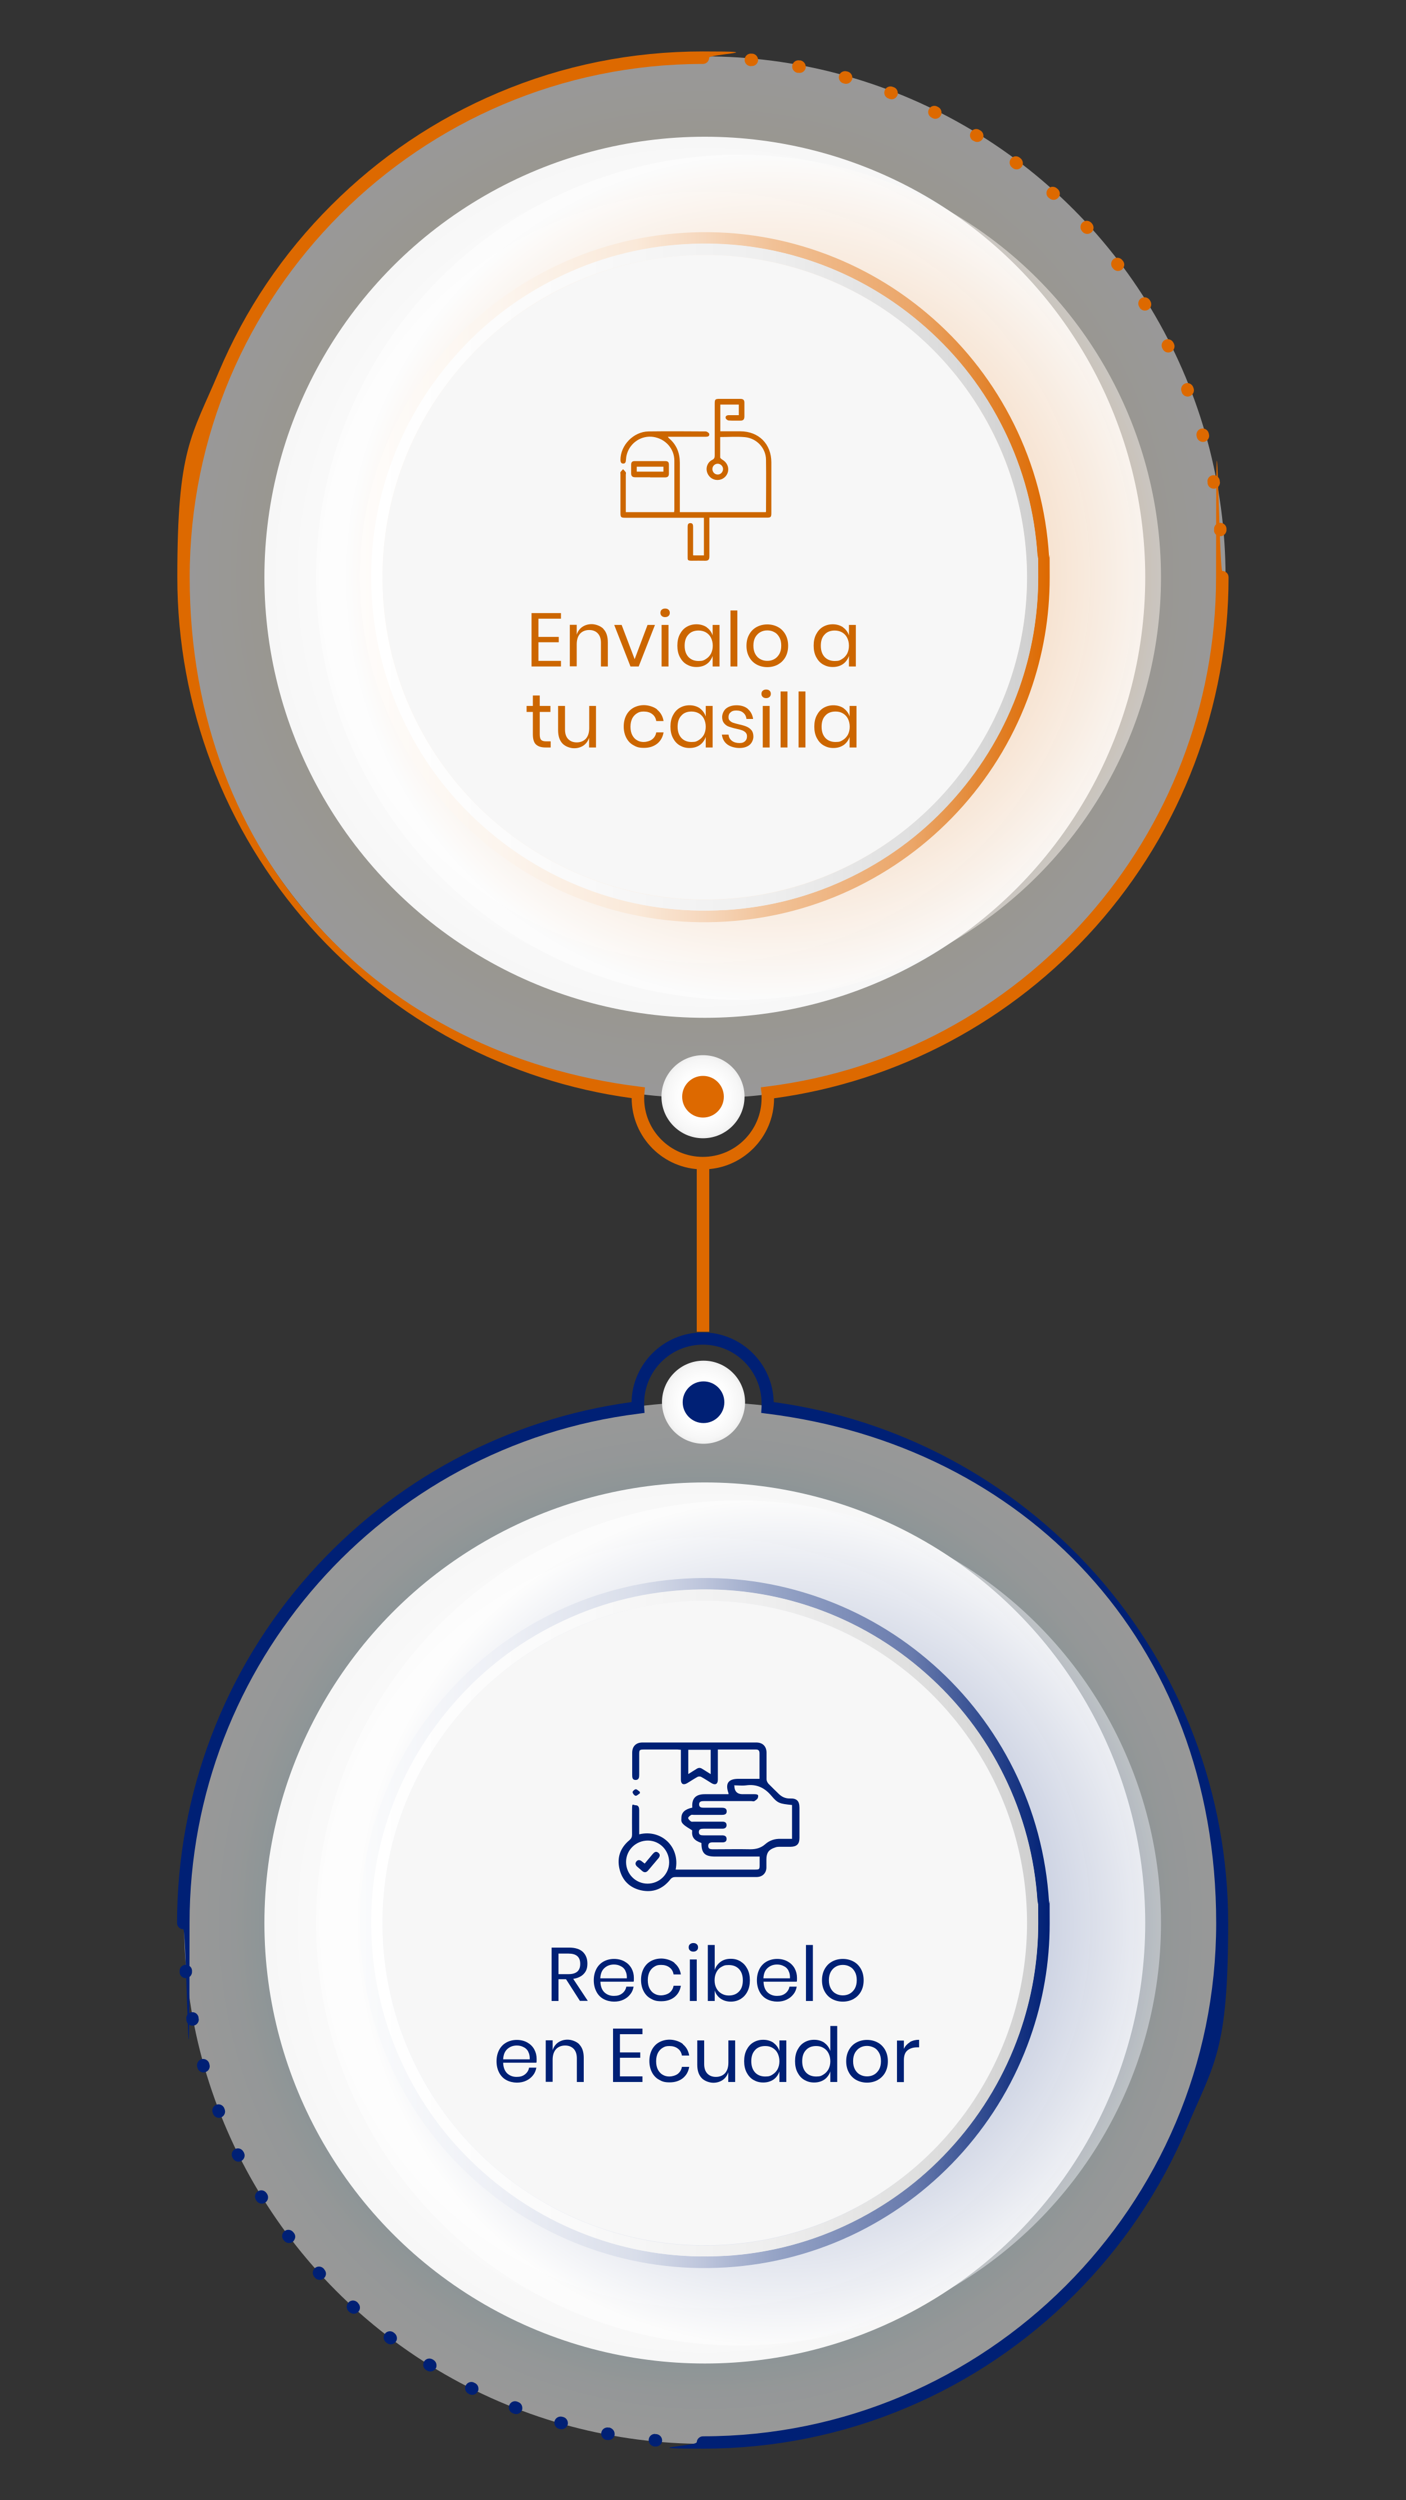 <?xml version="1.0" encoding="UTF-8"?>
<svg id="Capa_1" data-name="Capa 1" xmlns="http://www.w3.org/2000/svg" version="1.1" xmlns:xlink="http://www.w3.org/1999/xlink" viewBox="0 0 1080 1920">
  <rect x="0" y="0" width="1080" height="1920" fill="#333333" stroke="none"/>
  <defs>
    <style>
      .cls-1 {
        fill: url(#Degradado_sin_nombre_12);
      }

      .cls-1, .cls-2, .cls-3, .cls-4, .cls-5, .cls-6, .cls-7, .cls-8, .cls-9, .cls-10, .cls-11, .cls-12, .cls-13, .cls-14, .cls-15, .cls-16 {
        stroke-width: 0px;
      }

      .cls-2 {
        fill: url(#Degradado_sin_nombre_8);
      }

      .cls-3 {
        fill: url(#Degradado_sin_nombre_7);
      }

      .cls-3, .cls-17, .cls-7, .cls-10, .cls-15 {
        isolation: isolate;
      }

      .cls-3, .cls-7, .cls-10, .cls-15 {
        mix-blend-mode: multiply;
        opacity: .5;
      }

      .cls-4 {
        fill: #002075;
      }

      .cls-5 {
        fill: #dd6900;
      }

      .cls-6 {
        fill: #f7f7f7;
      }

      .cls-7 {
        fill: url(#Degradado_sin_nombre_9);
      }

      .cls-8 {
        fill: url(#Degradado_sin_nombre_4);
      }

      .cls-9 {
        fill: url(#Degradado_sin_nombre_11);
      }

      .cls-10 {
        fill: url(#Degradado_sin_nombre);
      }

      .cls-11 {
        fill: #c60;
      }

      .cls-12 {
        fill: url(#Degradado_sin_nombre_2);
      }

      .cls-13 {
        fill: url(#Degradado_sin_nombre_10);
      }

      .cls-14 {
        fill: url(#Degradado_sin_nombre_5);
      }

      .cls-15 {
        fill: url(#Degradado_sin_nombre_3);
      }

      .cls-16 {
        fill: url(#Degradado_sin_nombre_6);
      }
    </style>
    <radialGradient id="Degradado_sin_nombre" data-name="Degradado sin nombre" cx="-467.8" cy="673" fx="-467.8" fy="673" r="400" gradientTransform="translate(1214.4 911.1) rotate(90)" gradientUnits="userSpaceOnUse">
      <stop offset="0" stop-color="#ffd73d"/>
      <stop offset=".3" stop-color="#ffe47e"/>
      <stop offset=".5" stop-color="#ffefb5"/>
      <stop offset=".7" stop-color="#fff8dd"/>
      <stop offset=".9" stop-color="#fffdf6"/>
      <stop offset="1" stop-color="#fff"/>
    </radialGradient>
    <radialGradient id="Degradado_sin_nombre_2" data-name="Degradado sin nombre 2" cx="-467.8" cy="673" fx="-467.8" fy="673" r="338.3" gradientTransform="translate(1214.4 911.1) rotate(90)" gradientUnits="userSpaceOnUse">
      <stop offset="0" stop-color="#fff"/>
      <stop offset=".7" stop-color="#fdfdfd"/>
      <stop offset="1" stop-color="#f7f7f7"/>
    </radialGradient>
    <radialGradient id="Degradado_sin_nombre_3" data-name="Degradado sin nombre 3" cx="-467.8" cy="479.4" fx="-467.8" fy="479.4" r="324.5" gradientTransform="translate(1069.7 911.1) rotate(90)" gradientUnits="userSpaceOnUse">
      <stop offset="0" stop-color="#dd6900"/>
      <stop offset="1" stop-color="#fff"/>
    </radialGradient>
    <linearGradient id="Degradado_sin_nombre_4" data-name="Degradado sin nombre 4" x1="-467.8" y1="938" x2="-467.8" y2="408.1" gradientTransform="translate(1214.4 911.1) rotate(90)" gradientUnits="userSpaceOnUse">
      <stop offset="0" stop-color="#fff"/>
      <stop offset="0" stop-color="#fefcfa"/>
      <stop offset=".2" stop-color="#fcf5ee"/>
      <stop offset=".4" stop-color="#fae9d9"/>
      <stop offset=".5" stop-color="#f6d7bc"/>
      <stop offset=".6" stop-color="#f1c196"/>
      <stop offset=".8" stop-color="#eba669"/>
      <stop offset=".9" stop-color="#e38733"/>
      <stop offset="1" stop-color="#dd6900"/>
    </linearGradient>
    <linearGradient id="Degradado_sin_nombre_5" data-name="Degradado sin nombre 5" x1="-467.9" y1="929.3" x2="-467.9" y2="416.9" gradientTransform="translate(1214.4 911.1) rotate(90)" gradientUnits="userSpaceOnUse">
      <stop offset="0" stop-color="#fff"/>
      <stop offset=".3" stop-color="#fafafa"/>
      <stop offset=".6" stop-color="#eee"/>
      <stop offset=".9" stop-color="#d9d9d9"/>
      <stop offset="1" stop-color="#cfcfcf"/>
    </linearGradient>
    <radialGradient id="Degradado_sin_nombre_6" data-name="Degradado sin nombre 6" cx="-68.9" cy="674.4" fx="-68.9" fy="674.4" r="31.9" gradientTransform="translate(1214.4 911.1) rotate(90)" gradientUnits="userSpaceOnUse">
      <stop offset="0" stop-color="#fff"/>
      <stop offset=".6" stop-color="#fdfdfd"/>
      <stop offset=".9" stop-color="#f6f6f6"/>
      <stop offset="1" stop-color="#efefef"/>
    </radialGradient>
    <radialGradient id="Degradado_sin_nombre_7" data-name="Degradado sin nombre 7" cx="1007.1" cy="231.5" fx="1007.1" fy="231.5" r="400" gradientTransform="translate(772.9 469.6) rotate(90)" gradientUnits="userSpaceOnUse">
      <stop offset="0" stop-color="#01b8e0"/>
      <stop offset=".2" stop-color="#39c7e6"/>
      <stop offset=".4" stop-color="#7edbef"/>
      <stop offset=".6" stop-color="#b5eaf6"/>
      <stop offset=".8" stop-color="#ddf5fa"/>
      <stop offset=".9" stop-color="#f6fcfd"/>
      <stop offset="1" stop-color="#fff"/>
    </radialGradient>
    <radialGradient id="Degradado_sin_nombre_8" data-name="Degradado sin nombre 8" cx="1007.1" cy="231.5" fx="1007.1" fy="231.5" r="338.3" gradientTransform="translate(772.9 469.6) rotate(90)" gradientUnits="userSpaceOnUse">
      <stop offset="0" stop-color="#fff"/>
      <stop offset=".7" stop-color="#fdfdfd"/>
      <stop offset="1" stop-color="#f7f7f7"/>
    </radialGradient>
    <radialGradient id="Degradado_sin_nombre_9" data-name="Degradado sin nombre 9" cx="1007.1" cy="28.9" fx="1007.1" fy="28.9" r="324.5" gradientTransform="translate(628.2 469.6) rotate(90)" gradientUnits="userSpaceOnUse">
      <stop offset="0" stop-color="#002075"/>
      <stop offset="1" stop-color="#fff"/>
    </radialGradient>
    <linearGradient id="Degradado_sin_nombre_10" data-name="Degradado sin nombre 10" x1="1007.1" y1="496.5" x2="1007.1" y2="-33.4" gradientTransform="translate(772.9 469.6) rotate(90)" gradientUnits="userSpaceOnUse">
      <stop offset="0" stop-color="#fff"/>
      <stop offset="0" stop-color="#fafbfc"/>
      <stop offset=".2" stop-color="#eef0f6"/>
      <stop offset=".4" stop-color="#d9deea"/>
      <stop offset=".5" stop-color="#bcc4db"/>
      <stop offset=".6" stop-color="#96a4c6"/>
      <stop offset=".8" stop-color="#697bad"/>
      <stop offset=".9" stop-color="#334d91"/>
      <stop offset="1" stop-color="#002075"/>
    </linearGradient>
    <linearGradient id="Degradado_sin_nombre_11" data-name="Degradado sin nombre 11" x1="1007" y1="487.8" x2="1007" y2="-24.6" gradientTransform="translate(772.9 469.6) rotate(90)" gradientUnits="userSpaceOnUse">
      <stop offset="0" stop-color="#fff"/>
      <stop offset=".3" stop-color="#fafafa"/>
      <stop offset=".6" stop-color="#eee"/>
      <stop offset=".9" stop-color="#d9d9d9"/>
      <stop offset="1" stop-color="#cfcfcf"/>
    </linearGradient>
    <radialGradient id="Degradado_sin_nombre_12" data-name="Degradado sin nombre 12" cx="607.1" cy="232.5" fx="607.1" fy="232.5" r="31.9" gradientTransform="translate(772.9 469.6) rotate(90)" gradientUnits="userSpaceOnUse">
      <stop offset="0" stop-color="#fff"/>
      <stop offset=".6" stop-color="#fdfdfd"/>
      <stop offset=".9" stop-color="#f6f6f6"/>
      <stop offset="1" stop-color="#efefef"/>
    </radialGradient>
  </defs>
  <g class="cls-17">
    <g id="Capa_1-2" data-name="Capa 1">
      <g>
        <g>
          <g>
            <circle class="cls-10" cx="541.4" cy="443.3" r="400"/>
            <circle class="cls-12" cx="541.4" cy="443.3" r="338.3"/>
            <circle class="cls-15" cx="567.3" cy="443.3" r="324.5"/>
            <path class="cls-8" d="M557.5,707.7c35.7-2.2,69.9-11.3,101.7-27.1,30.7-15.3,57.8-36.1,80.6-61.8,22.8-25.8,40.1-55.2,51.5-87.5,10-28.3,15-57.7,15-87.7s-.2-11-.5-16.5c-2.2-35.7-11.3-69.9-27.1-101.7-15.3-30.7-36-57.8-61.8-80.6-25.8-22.8-55.2-40.1-87.5-51.5-33.5-11.8-68.5-16.7-104.2-14.5s-69.9,11.3-101.7,27.1c-30.7,15.2-57.8,36-80.6,61.8-22.8,25.8-40.1,55.2-51.5,87.5-11.8,33.5-16.7,68.5-14.5,104.2s11.3,69.9,27.1,101.7c15.3,30.7,36,57.8,61.8,80.6s55.2,40.1,87.5,51.5c33.5,11.8,68.5,16.7,104.2,14.5ZM285.8,458.9c-.3-5.3-.5-10.7-.5-16,0-62.5,22.5-122.1,64.3-169.3,45.3-51.2,107.9-81.7,176.1-85.9,68.3-4.2,134.1,18.5,185.3,63.8s81.7,107.9,85.9,176.1c8.6,140.9-99,262.6-239.9,271.2-140.9,8.6-262.6-99-271.2-239.9Z"/>
            <path class="cls-14" d="M557,698.9c34.5-2.1,67.6-10.9,98.3-26.2,29.7-14.7,55.9-34.8,77.9-59.8,22-24.9,38.8-53.4,49.8-84.6,9.6-27.3,14.5-55.8,14.5-84.8s-.2-10.6-.5-16c-2.1-34.5-10.9-67.6-26.2-98.3-14.7-29.7-34.8-55.9-59.8-77.9-24.9-22-53.4-38.8-84.6-49.8-32.3-11.4-66.2-16.1-100.8-14-34.5,2.1-67.6,10.9-98.3,26.2-29.7,14.7-55.9,34.8-77.9,59.8-22,24.9-38.8,53.4-49.8,84.6-11.4,32.3-16.1,66.2-14,100.7s10.9,67.6,26.2,98.3c14.7,29.7,34.8,55.9,59.8,77.9,24.9,22,53.4,38.8,84.6,49.8,32.3,11.4,66.2,16.1,100.8,14h0ZM294.3,458.4c-.3-5.2-.5-10.3-.5-15.4,0-60.4,21.8-118,62.1-163.7,43.8-49.5,104.3-79,170.3-83s129.6,17.9,179.1,61.7c49.5,43.8,79,104.3,83,170.3,8.3,136.2-95.7,253.8-231.9,262.2-136.2,8.3-253.8-95.7-262.2-231.9v-.2Z"/>
            <circle class="cls-6" cx="541.4" cy="443.3" r="247.5"/>
          </g>
          <g>
            <g>
              <path class="cls-16" d="M571.9,842.2c0-17.6-14.3-31.9-31.9-31.9s-31.9,14.3-31.9,31.9,14.3,31.9,31.9,31.9,31.9-14.3,31.9-31.9Z"/>
              <circle class="cls-5" cx="540" cy="842.2" r="16"/>
            </g>
            <g>
              <rect class="cls-5" x="535.2" y="893.1" width="9.6" height="129.6"/>
              <g>
                <path class="cls-5" d="M715.6,90.3c-2.4-1.2-3.3-4.1-2.1-6.4,1.2-2.4,4.1-3.3,6.4-2.1l.7.4c1.7.8,2.6,2.5,2.6,4.3s-.2,1.5-.5,2.1c-1.2,2.4-4.1,3.3-6.4,2.1l-.7-.4Z"/>
                <path class="cls-5" d="M777.4,128.6c-2.1-1.6-2.5-4.6-.9-6.7s4.6-2.5,6.7-.9l.6.5c1.2.9,1.9,2.4,1.9,3.8s-.3,2-1,2.9c-1.6,2.1-4.6,2.5-6.7.9l-.6-.5Z"/>
                <path class="cls-5" d="M747.4,108c-2.3-1.4-3-4.3-1.6-6.6,1.4-2.3,4.3-3,6.6-1.6l.7.4c1.5.9,2.3,2.5,2.3,4.1s-.2,1.7-.7,2.5c-1.4,2.2-4.4,2.9-6.6,1.5l-.7-.4h0Z"/>
                <path class="cls-5" d="M682.3,75.6c-2.5-1-3.7-3.7-2.7-6.2s3.7-3.7,6.2-2.7l.8.3c1.9.7,3,2.5,3,4.5s0,1.2-.3,1.7c-1,2.5-3.7,3.7-6.2,2.7l-.7-.3h0Z"/>
                <path class="cls-5" d="M805.4,151.8c-2-1.8-2.1-4.8-.3-6.8s4.8-2.1,6.8-.3l.6.5c1,.9,1.6,2.2,1.6,3.5s-.4,2.3-1.3,3.2c-1.8,2-4.8,2.1-6.8.3l-.6-.5h0Z"/>
                <path class="cls-5" d="M647.8,64c-2.5-.7-4-3.4-3.3-5.9s3.4-4,5.9-3.3l.8.2c2.1.6,3.5,2.5,3.5,4.6s0,.9-.2,1.3c-.7,2.5-3.4,4-5.9,3.3,0,0-.8-.2-.8-.2Z"/>
                <path class="cls-5" d="M577.1,50.8h-.8c-2.6-.3-4.6-2.6-4.3-5.3.2-2.6,2.6-4.6,5.2-4.3h.8c2.5.3,4.3,2.4,4.3,4.8s0,.3,0,.4c-.2,2.6-2.6,4.6-5.2,4.3h0Z"/>
                <path class="cls-5" d="M613.2,55.9h-.8c-2.6-.6-4.3-3.1-3.8-5.7.5-2.6,3-4.3,5.6-3.8h.8c2.3.6,3.9,2.6,3.9,4.8s0,.6,0,.9c-.5,2.6-3,4.3-5.6,3.8h-.1Z"/>
                <path class="cls-5" d="M927.6,371.4v-.8c-.6-2.6,1.1-5.1,3.7-5.6,2.6-.5,5.1,1.2,5.6,3.8v.8c.2.3.2.6.2.9,0,2.3-1.6,4.3-3.9,4.7-2.6.5-5.1-1.2-5.6-3.8Z"/>
                <path class="cls-5" d="M919.4,335.9l-.2-.8c-.7-2.5.8-5.2,3.3-5.9,2.5-.7,5.2.8,5.9,3.3l.2.8c0,.4.2.9.2,1.3,0,2.1-1.4,4-3.5,4.6-2.5.7-5.2-.8-5.9-3.3Z"/>
                <path class="cls-5" d="M907.9,301.4l-.3-.7c-1-2.5.3-5.2,2.7-6.2,2.5-1,5.2.3,6.2,2.7l.3.8c.2.6.3,1.2.3,1.7,0,1.9-1.2,3.7-3.1,4.5-2.5,1-5.2-.3-6.2-2.7h0Z"/>
                <path class="cls-5" d="M932.6,407.5v-.8c-.3-2.6,1.6-5,4.3-5.2,2.6-.2,5,1.7,5.2,4.3v1.2c0,2.4-1.9,4.5-4.4,4.8-2.6.2-5-1.7-5.2-4.3h.1Z"/>
                <path class="cls-5" d="M855,206.2l-.5-.6c-1.6-2.1-1.2-5.1.9-6.7,2.1-1.6,5.1-1.2,6.7.9l.5.6c.7.9,1,1.9,1,2.9s-.7,2.9-1.9,3.8c-2.1,1.6-5.1,1.2-6.7-.9Z"/>
                <path class="cls-5" d="M831.2,177.6c-1.8-2-1.6-5,.3-6.8,2-1.8,5-1.6,6.8.3l.5.6c.8.9,1.2,2.1,1.2,3.2s-.5,2.6-1.6,3.5c-2,1.8-5,1.6-6.8-.3l-.5-.6h0Z"/>
                <path class="cls-5" d="M875.5,236.3l-.4-.7c-1.4-2.2-.7-5.2,1.5-6.6,2.2-1.4,5.2-.7,6.6,1.5l.4.7c.5.8.7,1.7.7,2.5,0,1.6-.8,3.2-2.3,4.1-2.2,1.4-5.2.7-6.6-1.5h0Z"/>
                <path class="cls-5" d="M893.2,268.1l-.4-.7c-1.2-2.4-.2-5.2,2.1-6.4,2.4-1.2,5.2-.2,6.4,2.1l.4.7c.3.7.5,1.4.5,2.1,0,1.8-1,3.5-2.7,4.3-2.4,1.2-5.2.2-6.4-2.2h.1Z"/>
                <path class="cls-5" d="M485.3,843.3c-95.2-12.9-182.8-59.6-247.1-131.8-65.8-73.9-102-169.2-102-268.3s10.7-107.4,31.7-157.2c20.3-48.1,49.4-91.3,86.5-128.3,37.1-37.1,80.3-66.2,128.3-86.5,49.8-21.1,102.7-31.7,157.2-31.7s4.8,2.1,4.8,4.8-2.1,4.8-4.8,4.8c-217.3,0-394.2,176.8-394.2,394.2s148.3,366.7,345.1,391.1l4.6.6-.4,4.6c-.1,1.2-.2,2.5-.2,3.7,0,24.9,20.2,45.1,45.1,45.1s45.1-20.2,45.1-45.1,0-2.5-.2-3.7l-.4-4.6,4.6-.6c196.7-24.4,345.1-192.6,345.1-391.1s2.1-4.8,4.8-4.8,4.8,2.1,4.8,4.8c0,99.1-36.2,194.3-102,268.3-64.3,72.2-151.9,118.9-247.1,131.8,0,30.1-24.5,54.6-54.7,54.6s-54.6-24.5-54.7-54.6h.1Z"/>
              </g>
            </g>
          </g>
        </g>
        <g>
          <g>
            <circle class="cls-3" cx="541.4" cy="1476.7" r="400"/>
            <circle class="cls-2" cx="541.4" cy="1476.7" r="338.3"/>
            <circle class="cls-7" cx="567.3" cy="1476.7" r="324.5"/>
            <path class="cls-13" d="M557.5,1741.2c35.7-2.2,69.9-11.3,101.7-27.1,30.7-15.3,57.8-36.1,80.6-61.8,22.8-25.8,40.1-55.2,51.5-87.5,10-28.3,15-57.7,15-87.7s-.2-11-.5-16.5c-2.2-35.7-11.3-69.9-27.1-101.7-15.3-30.7-36-57.8-61.8-80.6-25.8-22.8-55.2-40.1-87.5-51.5-33.5-11.8-68.5-16.7-104.2-14.5s-69.9,11.3-101.7,27.1c-30.7,15.2-57.8,36-80.6,61.8-22.8,25.8-40.1,55.2-51.5,87.5-11.8,33.5-16.7,68.5-14.5,104.2s11.3,69.9,27.1,101.7c15.3,30.7,36,57.8,61.8,80.6,25.8,22.8,55.2,40.1,87.5,51.5,33.5,11.8,68.5,16.7,104.2,14.5ZM285.8,1492.4c-.3-5.3-.5-10.7-.5-16,0-62.5,22.5-122.1,64.3-169.3,45.3-51.2,107.9-81.7,176.1-85.9,68.3-4.2,134.1,18.5,185.3,63.8s81.7,107.9,85.9,176.1c8.6,140.9-99,262.6-239.9,271.2-140.9,8.6-262.6-99-271.2-239.9Z"/>
            <path class="cls-9" d="M557,1732.4c34.5-2.1,67.6-10.9,98.3-26.2,29.7-14.7,55.9-34.8,77.9-59.8,22-24.9,38.8-53.4,49.8-84.6,9.6-27.3,14.5-55.8,14.5-84.8s-.2-10.6-.5-16c-2.1-34.5-10.9-67.6-26.2-98.3-14.7-29.7-34.8-55.9-59.8-77.9-24.9-22-53.4-38.8-84.6-49.8-32.3-11.4-66.2-16.1-100.8-14-34.5,2.1-67.6,10.9-98.3,26.2-29.7,14.7-55.9,34.8-77.9,59.8-22,24.9-38.8,53.4-49.8,84.6-11.4,32.3-16.1,66.2-14,100.7s10.9,67.6,26.2,98.3c14.7,29.7,34.8,55.9,59.8,77.9,24.9,22,53.4,38.8,84.6,49.8,32.3,11.4,66.2,16.1,100.8,14h0ZM294.3,1491.9c-.3-5.2-.5-10.3-.5-15.4,0-60.4,21.8-118,62.1-163.7,43.8-49.5,104.3-79,170.3-83s129.6,17.9,179.1,61.7c49.5,43.8,79,104.3,83,170.3,8.3,136.2-95.7,253.8-231.9,262.2-136.2,8.3-253.8-95.7-262.2-231.9v-.2Z"/>
            <circle class="cls-6" cx="541.4" cy="1476.7" r="247.5"/>
          </g>
          <g>
            <g>
              <path class="cls-1" d="M572.3,1076.8c0-17.6-14.3-31.9-31.9-31.9s-31.9,14.3-31.9,31.9,14.3,31.9,31.9,31.9,31.9-14.3,31.9-31.9Z"/>
              <circle class="cls-4" cx="540.4" cy="1076.8" r="16"/>
            </g>
            <g>
              <path class="cls-4" d="M398.1,1844.6c1.9.7,3.1,2.5,3.1,4.5s-.1,1.2-.3,1.7c-1,2.5-3.7,3.7-6.2,2.7l-.8-.3c-2.5-1-3.7-3.7-2.7-6.2s3.7-3.7,6.2-2.7l.7.3h0Z"/>
              <path class="cls-4" d="M364.8,1830c1.7.8,2.7,2.5,2.7,4.3s-.2,1.4-.5,2.1c-1.2,2.4-4,3.3-6.4,2.2l-.7-.4c-2.4-1.2-3.3-4.1-2.1-6.4,1.2-2.4,4.1-3.3,6.4-2.1l.7.4h-.1Z"/>
              <path class="cls-4" d="M333,1812.3c1.5.9,2.3,2.5,2.3,4.1s-.2,1.7-.7,2.5c-1.4,2.2-4.3,2.9-6.6,1.5l-.7-.4c-2.2-1.4-2.9-4.3-1.5-6.6,1.4-2.2,4.3-2.9,6.6-1.5l.7.4h0Z"/>
              <path class="cls-4" d="M274.9,1768.5c1,.9,1.6,2.2,1.6,3.5s-.4,2.3-1.2,3.2c-1.8,2-4.8,2.1-6.8.3l-.6-.5c-2-1.8-2.1-4.8-.3-6.8,1.8-2,4.8-2.1,6.8-.3l.6.5h-.1Z"/>
              <path class="cls-4" d="M303,1791.7c1.2.9,1.9,2.4,1.9,3.8s-.3,2-1,2.9c-1.6,2.1-4.6,2.5-6.7.9l-.6-.5c-2.1-1.6-2.5-4.6-.9-6.7s4.6-2.5,6.7-.9l.6.5h0Z"/>
              <path class="cls-4" d="M503.4,1869.2h.8c2.5.3,4.4,2.4,4.4,4.8s0,.3,0,.4c-.2,2.6-2.6,4.6-5.2,4.3h-.8c-2.6-.3-4.6-2.6-4.3-5.3.2-2.6,2.6-4.6,5.2-4.3h-.1Z"/>
              <path class="cls-4" d="M467.4,1864.2h.8c2.3.6,3.9,2.6,3.9,4.8s0,.6,0,.9c-.5,2.6-3,4.3-5.6,3.8h-.8c-2.6-.6-4.3-3.1-3.8-5.7s3-4.3,5.6-3.8h-.1Z"/>
              <path class="cls-4" d="M432.7,1856.1c2.1.6,3.5,2.5,3.5,4.6s0,.9-.2,1.3c-.7,2.5-3.4,4-5.9,3.3l-.8-.2c-2.5-.7-4-3.4-3.3-5.9s3.4-4,5.9-3.3l.8.2Z"/>
              <path class="cls-4" d="M152.5,1549.1v.8c.2.3.2.6.2.9,0,2.3-1.6,4.3-3.9,4.7-2.6.5-5.1-1.2-5.6-3.8v-.8c-.6-2.6,1.1-5.1,3.7-5.6,2.6-.5,5.1,1.2,5.6,3.8Z"/>
              <path class="cls-4" d="M172.3,1619.1l.3.7c.2.6.3,1.2.3,1.7,0,1.9-1.2,3.7-3,4.5-2.5,1-5.2-.3-6.2-2.7l-.3-.8c-1-2.5.3-5.2,2.7-6.2,2.5-1,5.2.3,6.2,2.7h0Z"/>
              <path class="cls-4" d="M249.1,1742.8c.8.9,1.3,2.1,1.3,3.2s-.5,2.6-1.6,3.5c-2,1.8-5,1.7-6.8-.3l-.5-.6c-1.8-2-1.6-5,.3-6.8,2-1.8,5-1.6,6.8.3l.5.6h0Z"/>
              <path class="cls-4" d="M147.5,1513.1v1.2c0,2.4-1.9,4.5-4.3,4.8-2.6.2-5-1.7-5.2-4.3v-.8c-.3-2.6,1.6-5,4.3-5.2,2.6-.2,5,1.7,5.2,4.3h0Z"/>
              <path class="cls-4" d="M160.7,1584.6l.2.8c.1.4.2.9.2,1.3,0,2.1-1.4,4-3.5,4.6-2.5.7-5.2-.7-5.9-3.3l-.2-.8c-.7-2.5.8-5.2,3.3-5.9,2.5-.7,5.2.8,5.9,3.3Z"/>
              <path class="cls-4" d="M225.3,1714.2l.5.6c.7.9,1,1.9,1,2.9s-.7,2.9-1.9,3.8c-2.1,1.6-5.1,1.2-6.7-.9l-.5-.6c-1.6-2.1-1.2-5.1.9-6.7,2.1-1.6,5.1-1.2,6.7.9h0Z"/>
              <path class="cls-4" d="M187,1652.4l.4.7c.3.7.5,1.4.5,2.1,0,1.8-1,3.4-2.6,4.3-2.4,1.2-5.2.2-6.4-2.1l-.4-.7c-1.2-2.4-.2-5.2,2.1-6.4,2.4-1.2,5.2-.2,6.4,2.1Z"/>
              <path class="cls-4" d="M204.8,1684.2l.4.7c.5.8.7,1.7.7,2.5,0,1.6-.8,3.2-2.3,4.1-2.2,1.4-5.2.7-6.6-1.5l-.4-.7c-1.4-2.3-.7-5.2,1.6-6.6s5.2-.7,6.6,1.6h0Z"/>
              <path class="cls-4" d="M535.2,1875.7c0-2.6,2.1-4.8,4.8-4.8,217.3,0,394.2-176.8,394.2-394.2s-148.3-366.7-345-391.1l-4.5-.6.3-4.5v-2.8c0-24.9-20.2-45.1-45.1-45.1s-45.1,20.2-45.1,45.1v2.8l.3,4.5-4.5.6c-196.7,24.5-345,192.6-345,391.1s-2.1,4.8-4.8,4.8-4.8-2.1-4.8-4.8c0-99.1,36.2-194.3,102-268.2,64.3-72.2,151.9-118.9,247.1-131.8.6-29.6,24.9-53.5,54.6-53.5s54,23.9,54.6,53.5c95.2,12.9,182.9,59.6,247.1,131.8,65.8,73.9,102,169.2,102,268.2s-10.7,107.4-31.7,157.2c-20.3,48.1-49.4,91.3-86.5,128.3s-80.3,66.2-128.3,86.5c-49.8,21.1-102.7,31.7-157.2,31.7s-4.8-2.1-4.8-4.8h.3Z"/>
            </g>
          </g>
        </g>
        <g class="cls-17">
          <g class="cls-17">
            <path class="cls-11" d="M413.6,475.1v14h15.6v4.1h-15.6v14.3h17.3v4.3h-22.6v-41h22.6v4.3h-17.3Z"/>
            <path class="cls-11" d="M463.5,483c2.3,2.4,3.4,5.8,3.4,10.3v18.5h-5.3v-18.1c0-3.2-.8-5.6-2.4-7.3-1.6-1.7-3.8-2.6-6.6-2.6s-5.2.9-7,2.8c-1.7,1.9-2.6,4.6-2.6,8.2v16.9h-5.3v-31.9h5.3v7.6c.8-2.6,2.3-4.6,4.3-6,2.1-1.4,4.5-2.1,7.2-2.1s6.7,1.2,9,3.6Z"/>
            <path class="cls-11" d="M487.5,506.2l9.9-26.3h5.7l-12.5,31.9h-6.3l-12.5-31.9h5.7l10,26.3Z"/>
            <path class="cls-11" d="M508.3,468.2c.7-.6,1.5-.9,2.6-.9s2,.3,2.6.9c.7.6,1,1.4,1,2.4s-.3,1.8-1,2.4c-.7.6-1.5.9-2.6.9s-2-.3-2.6-.9c-.7-.6-1-1.4-1-2.4s.3-1.8,1-2.4ZM513.5,479.9v31.9h-5.3v-31.9h5.3Z"/>
            <path class="cls-11" d="M542.9,481.8c2.1,1.5,3.7,3.6,4.5,6.2v-8.1h5.3v31.9h-5.3v-8.1c-.9,2.6-2.4,4.7-4.5,6.2-2.1,1.5-4.8,2.3-7.9,2.3s-5.3-.7-7.6-2c-2.2-1.3-3.9-3.2-5.2-5.7-1.3-2.5-1.9-5.4-1.9-8.7s.6-6.2,1.9-8.7c1.3-2.5,3-4.4,5.2-5.7,2.2-1.3,4.7-2,7.6-2s5.7.8,7.9,2.3ZM528.8,487.3c-2,2.1-2.9,4.9-2.9,8.6s1,6.5,2.9,8.6c2,2.1,4.6,3.1,7.8,3.1s4-.5,5.6-1.5c1.6-1,2.9-2.3,3.9-4.1.9-1.8,1.4-3.8,1.4-6.1s-.5-4.4-1.4-6.2c-.9-1.8-2.2-3.1-3.9-4.1-1.6-.9-3.5-1.4-5.6-1.4-3.3,0-5.9,1-7.8,3.1Z"/>
            <path class="cls-11" d="M566.4,468.8v43h-5.3v-43h5.3Z"/>
            <path class="cls-11" d="M597.6,481.5c2.4,1.3,4.3,3.2,5.7,5.7,1.4,2.5,2.1,5.4,2.1,8.7s-.7,6.2-2.1,8.7c-1.4,2.5-3.3,4.3-5.7,5.7-2.4,1.3-5.2,2-8.2,2s-5.8-.7-8.2-2c-2.4-1.3-4.3-3.2-5.7-5.7-1.4-2.5-2.1-5.4-2.1-8.7s.7-6.2,2.1-8.7c1.4-2.5,3.3-4.4,5.7-5.7,2.4-1.3,5.2-2,8.2-2s5.8.7,8.2,2ZM584.1,485.4c-1.6.9-2.9,2.2-3.9,3.9-1,1.8-1.5,3.9-1.5,6.5s.5,4.7,1.5,6.5c1,1.8,2.3,3.1,3.9,3.9,1.6.9,3.4,1.3,5.3,1.3s3.7-.4,5.3-1.3c1.6-.9,2.9-2.2,3.9-3.9,1-1.8,1.5-3.9,1.5-6.5s-.5-4.8-1.5-6.5c-1-1.8-2.3-3.1-3.9-3.9-1.6-.9-3.4-1.3-5.3-1.3s-3.7.4-5.3,1.3Z"/>
            <path class="cls-11" d="M647.6,481.8c2.1,1.5,3.7,3.6,4.5,6.2v-8.1h5.3v31.9h-5.3v-8.1c-.9,2.6-2.4,4.7-4.5,6.2-2.1,1.5-4.8,2.3-7.9,2.3s-5.3-.7-7.6-2c-2.2-1.3-3.9-3.2-5.2-5.7-1.3-2.5-1.9-5.4-1.9-8.7s.6-6.2,1.9-8.7c1.3-2.5,3-4.4,5.2-5.7,2.2-1.3,4.7-2,7.6-2s5.7.8,7.9,2.3ZM633.4,487.3c-2,2.1-2.9,4.9-2.9,8.6s1,6.5,2.9,8.6c2,2.1,4.6,3.1,7.8,3.1s4-.5,5.6-1.5c1.6-1,2.9-2.3,3.9-4.1.9-1.8,1.4-3.8,1.4-6.1s-.5-4.4-1.4-6.2c-.9-1.8-2.2-3.1-3.9-4.1-1.6-.9-3.5-1.4-5.6-1.4-3.3,0-5.9,1-7.8,3.1Z"/>
          </g>
          <g class="cls-17">
            <path class="cls-11" d="M423,569.4v4.6h-4c-3.3,0-5.7-.8-7.3-2.3-1.6-1.5-2.4-4.1-2.4-7.8v-17.2h-4.8v-4.6h4.8v-8h5.3v8h8.2v4.6h-8.2v17.3c0,2.1.4,3.5,1.1,4.2.8.8,2.1,1.1,3.9,1.1h3.3Z"/>
            <path class="cls-11" d="M457.8,542.1v31.9h-5.3v-7.5c-.8,2.6-2.3,4.6-4.3,6-2.1,1.4-4.5,2.1-7.2,2.1s-6.7-1.2-8.9-3.6c-2.3-2.4-3.4-5.8-3.4-10.3v-18.6h5.3v18.1c0,3.2.8,5.6,2.4,7.3,1.6,1.7,3.8,2.6,6.6,2.6s5.2-.9,7-2.8c1.7-1.9,2.6-4.6,2.6-8.2v-17h5.3Z"/>
            <path class="cls-11" d="M504.8,545c2.7,2.2,4.3,5.1,4.9,8.7h-5.6c-.4-2.3-1.4-4.1-3.2-5.4-1.7-1.3-3.9-1.9-6.4-1.9s-3.6.4-5.1,1.3c-1.5.9-2.8,2.2-3.7,3.9-.9,1.8-1.4,3.9-1.4,6.5s.5,4.8,1.4,6.5,2.2,3.1,3.7,3.9c1.5.9,3.2,1.3,5.1,1.3s4.7-.7,6.4-2c1.7-1.3,2.8-3.1,3.2-5.4h5.6c-.6,3.7-2.3,6.6-4.9,8.7-2.7,2.1-6,3.2-10.1,3.2s-5.8-.7-8.1-2c-2.4-1.3-4.2-3.2-5.5-5.7-1.3-2.5-2-5.4-2-8.7s.7-6.2,2-8.7c1.3-2.5,3.2-4.4,5.5-5.7,2.4-1.3,5.1-2,8.1-2s7.4,1.1,10.1,3.3Z"/>
            <path class="cls-11" d="M537.6,544c2.1,1.5,3.6,3.6,4.5,6.2v-8.1h5.3v31.9h-5.3v-8.1c-.9,2.6-2.4,4.7-4.5,6.2-2.1,1.5-4.8,2.3-7.9,2.3s-5.3-.7-7.6-2c-2.2-1.3-3.9-3.2-5.2-5.7-1.3-2.5-1.9-5.4-1.9-8.7s.6-6.2,1.9-8.7c1.3-2.5,3-4.4,5.2-5.7,2.2-1.3,4.7-2,7.6-2s5.7.8,7.9,2.3ZM523.4,549.5c-2,2.1-2.9,4.9-2.9,8.6s1,6.5,2.9,8.6c2,2.1,4.6,3.1,7.8,3.1s4-.5,5.6-1.5c1.6-1,2.9-2.3,3.9-4.1.9-1.8,1.4-3.8,1.4-6.1s-.5-4.4-1.4-6.2c-.9-1.8-2.2-3.1-3.9-4.1-1.6-.9-3.5-1.4-5.6-1.4-3.3,0-5.9,1-7.8,3.1Z"/>
            <path class="cls-11" d="M574.5,544.5c2.2,1.9,3.5,4.4,4,7.6h-5.1c-.2-1.9-1-3.5-2.4-4.7-1.3-1.2-3.1-1.8-5.4-1.8s-3.4.5-4.4,1.4c-1.1.9-1.6,2.1-1.6,3.7s.4,2.1,1.1,2.8,1.6,1.3,2.7,1.6,2.5.8,4.4,1.2c2.4.5,4.3,1.1,5.7,1.7s2.7,1.5,3.7,2.7c1,1.2,1.5,2.9,1.5,5s-1,4.7-2.9,6.3-4.6,2.4-7.8,2.4-6.9-.9-9.3-2.7c-2.4-1.8-3.8-4.4-4.2-7.6h5.1c.2,1.9,1,3.5,2.5,4.7,1.5,1.2,3.5,1.8,5.9,1.8s3.2-.5,4.3-1.4c1-.9,1.5-2.1,1.5-3.7s-.4-2.2-1.1-3c-.7-.7-1.6-1.3-2.7-1.7-1.1-.4-2.6-.8-4.5-1.2-2.4-.5-4.2-1.1-5.7-1.6-1.4-.5-2.6-1.4-3.6-2.6-1-1.2-1.5-2.8-1.5-4.8s1-4.8,3-6.5c2-1.6,4.7-2.5,8.1-2.5s6.5.9,8.7,2.8Z"/>
            <path class="cls-11" d="M585.9,530.4c.7-.6,1.5-.9,2.6-.9s2,.3,2.6.9c.7.6,1,1.4,1,2.4s-.3,1.8-1,2.4c-.7.6-1.5.9-2.6.9s-2-.3-2.6-.9c-.7-.6-1-1.4-1-2.4s.3-1.8,1-2.4ZM591.2,542.1v31.9h-5.3v-31.9h5.3Z"/>
            <path class="cls-11" d="M604.9,531v43h-5.3v-43h5.3Z"/>
            <path class="cls-11" d="M618.7,531v43h-5.3v-43h5.3Z"/>
            <path class="cls-11" d="M648.1,544c2.1,1.5,3.7,3.6,4.5,6.2v-8.1h5.3v31.9h-5.3v-8.1c-.9,2.6-2.4,4.7-4.5,6.2-2.2,1.5-4.8,2.3-7.9,2.3s-5.3-.7-7.6-2c-2.2-1.3-3.9-3.2-5.2-5.7-1.3-2.5-1.9-5.4-1.9-8.7s.6-6.2,1.9-8.7c1.3-2.5,3-4.4,5.2-5.7,2.2-1.3,4.7-2,7.6-2s5.7.8,7.9,2.3ZM634,549.5c-2,2.1-2.9,4.9-2.9,8.6s1,6.5,2.9,8.6c2,2.1,4.6,3.1,7.8,3.1s4-.5,5.6-1.5,2.9-2.3,3.9-4.1c.9-1.8,1.4-3.8,1.4-6.1s-.5-4.4-1.4-6.2c-.9-1.8-2.2-3.1-3.9-4.1s-3.5-1.4-5.6-1.4c-3.3,0-5.9,1-7.8,3.1Z"/>
          </g>
        </g>
        <g>
          <g class="cls-17">
            <g class="cls-17">
              <path class="cls-4" d="M445.5,1536.6l-10.7-16.7h-5.8v16.7h-5.3v-41h13.5c4.6,0,8.1,1.1,10.5,3.3,2.3,2.2,3.5,5.2,3.5,8.9s-.9,6-2.8,8c-1.9,2-4.6,3.3-8.1,3.8l11.2,16.9h-6ZM429,1516h7.7c6,0,9-2.6,9-7.9s-3-7.9-9-7.9h-7.7v15.8Z"/>
              <path class="cls-4" d="M486.7,1521.8h-25.5c.1,3.6,1.2,6.4,3.1,8.2,2,1.8,4.3,2.7,7.2,2.7s4.7-.6,6.4-1.9c1.7-1.3,2.8-3,3.2-5.2h5.6c-.4,2.2-1.2,4.2-2.6,5.9-1.3,1.7-3.1,3.1-5.2,4.1-2.1,1-4.5,1.5-7.2,1.5s-5.8-.7-8.1-2c-2.4-1.3-4.2-3.2-5.5-5.7-1.3-2.5-2-5.4-2-8.7s.7-6.2,2-8.7c1.3-2.5,3.2-4.4,5.5-5.7,2.4-1.3,5.1-2,8.1-2s5.8.7,8.1,2c2.3,1.3,4.1,3.1,5.3,5.3,1.2,2.2,1.8,4.6,1.8,7.3s0,2.1-.2,2.9ZM480.4,1513.3c-.9-1.6-2.1-2.8-3.7-3.5-1.5-.8-3.2-1.2-5.1-1.2-2.9,0-5.3.9-7.3,2.7-2,1.8-3,4.4-3.2,7.9h20.4c.1-2.4-.3-4.3-1.2-5.9Z"/>
              <path class="cls-4" d="M518.1,1507.5c2.7,2.2,4.3,5.1,4.9,8.7h-5.6c-.4-2.3-1.4-4.1-3.2-5.4-1.7-1.3-3.9-1.9-6.4-1.9s-3.6.4-5.1,1.3c-1.5.9-2.8,2.2-3.7,3.9-.9,1.8-1.4,3.9-1.4,6.5s.5,4.8,1.4,6.5,2.2,3.1,3.7,3.9c1.5.9,3.2,1.3,5.1,1.3s4.7-.7,6.4-2c1.7-1.3,2.8-3.1,3.2-5.4h5.6c-.6,3.7-2.3,6.6-4.9,8.7-2.7,2.1-6,3.2-10.1,3.2s-5.8-.7-8.1-2c-2.4-1.3-4.2-3.2-5.5-5.7-1.3-2.5-2-5.4-2-8.7s.7-6.2,2-8.7c1.3-2.5,3.2-4.4,5.5-5.7,2.4-1.3,5.1-2,8.1-2s7.4,1.1,10.1,3.3Z"/>
              <path class="cls-4" d="M530,1493c.7-.6,1.5-.9,2.6-.9s2,.3,2.6.9c.7.6,1,1.4,1,2.4s-.3,1.8-1,2.4c-.7.6-1.5.9-2.6.9s-2-.3-2.6-.9c-.7-.6-1-1.4-1-2.4s.3-1.8,1-2.4ZM535.2,1504.7v31.9h-5.3v-31.9h5.3Z"/>
              <path class="cls-4" d="M568.9,1506.3c2.2,1.3,3.9,3.2,5.2,5.7,1.3,2.5,1.9,5.4,1.9,8.7s-.6,6.2-1.9,8.7c-1.3,2.5-3,4.3-5.2,5.7-2.2,1.3-4.7,2-7.6,2s-5.7-.8-7.9-2.4-3.6-3.6-4.4-6.2v8.1h-5.3v-43h5.3v19.2c.8-2.6,2.3-4.6,4.4-6.2,2.1-1.6,4.8-2.4,7.9-2.4s5.3.7,7.6,2ZM554.2,1510.4c-1.7.9-3,2.3-3.9,4.1-.9,1.8-1.4,3.8-1.4,6.2s.5,4.4,1.4,6.1c.9,1.8,2.2,3.1,3.9,4.1,1.7,1,3.5,1.5,5.6,1.5,3.3,0,5.9-1,7.9-3.1,2-2.1,2.9-4.9,2.9-8.6s-1-6.5-2.9-8.6c-2-2.1-4.6-3.1-7.9-3.1s-3.9.5-5.6,1.4Z"/>
              <path class="cls-4" d="M612,1521.8h-25.5c.1,3.6,1.2,6.4,3.1,8.2,2,1.8,4.3,2.7,7.2,2.7s4.7-.6,6.4-1.9c1.7-1.3,2.8-3,3.2-5.2h5.6c-.4,2.2-1.2,4.2-2.6,5.9-1.3,1.7-3.1,3.1-5.2,4.1-2.1,1-4.5,1.5-7.2,1.5s-5.8-.7-8.1-2c-2.4-1.3-4.2-3.2-5.5-5.7-1.3-2.5-2-5.4-2-8.7s.7-6.2,2-8.7c1.3-2.5,3.2-4.4,5.5-5.7,2.4-1.3,5.1-2,8.1-2s5.8.7,8.1,2c2.3,1.3,4.1,3.1,5.3,5.3,1.2,2.2,1.8,4.6,1.8,7.3s0,2.1-.2,2.9ZM605.7,1513.3c-.9-1.6-2.1-2.8-3.7-3.5-1.5-.8-3.2-1.2-5.1-1.2-2.9,0-5.3.9-7.3,2.7-2,1.8-3,4.4-3.2,7.9h20.4c.1-2.4-.3-4.3-1.2-5.9Z"/>
              <path class="cls-4" d="M624.4,1493.6v43h-5.3v-43h5.3Z"/>
              <path class="cls-4" d="M655.6,1506.3c2.4,1.3,4.3,3.2,5.7,5.7,1.4,2.5,2.1,5.4,2.1,8.7s-.7,6.2-2.1,8.7c-1.4,2.5-3.3,4.3-5.7,5.7-2.4,1.3-5.2,2-8.2,2s-5.8-.7-8.2-2c-2.4-1.3-4.3-3.2-5.7-5.7-1.4-2.5-2.1-5.4-2.1-8.7s.7-6.2,2.1-8.7c1.4-2.5,3.3-4.4,5.7-5.7,2.4-1.3,5.2-2,8.2-2s5.8.7,8.2,2ZM642.1,1510.2c-1.6.9-2.9,2.2-3.9,3.9-1,1.8-1.5,3.9-1.5,6.5s.5,4.7,1.5,6.5c1,1.8,2.3,3.1,3.9,3.9,1.6.9,3.4,1.3,5.3,1.3s3.7-.4,5.3-1.3c1.6-.9,2.9-2.2,3.9-3.9,1-1.8,1.5-3.9,1.5-6.5s-.5-4.8-1.5-6.5c-1-1.8-2.3-3.1-3.9-3.9-1.6-.9-3.4-1.3-5.3-1.3s-3.7.4-5.3,1.3Z"/>
            </g>
            <g class="cls-17">
              <path class="cls-4" d="M412,1584h-25.5c.1,3.6,1.2,6.4,3.1,8.2,2,1.8,4.3,2.7,7.2,2.7s4.7-.6,6.4-1.9c1.7-1.3,2.8-3,3.2-5.2h5.6c-.4,2.2-1.2,4.2-2.6,5.9-1.3,1.7-3.1,3.1-5.2,4.1-2.1,1-4.5,1.5-7.2,1.5s-5.8-.7-8.1-2c-2.4-1.3-4.2-3.2-5.5-5.7-1.3-2.5-2-5.4-2-8.7s.7-6.2,2-8.7c1.3-2.5,3.2-4.4,5.5-5.7,2.4-1.3,5.1-2,8.1-2s5.8.7,8.1,2c2.3,1.3,4.1,3.1,5.3,5.3,1.2,2.2,1.8,4.6,1.8,7.3s0,2.1-.2,2.9ZM405.8,1575.5c-.9-1.6-2.1-2.8-3.7-3.5-1.5-.8-3.2-1.2-5.1-1.2-2.9,0-5.3.9-7.3,2.7-2,1.8-3,4.4-3.2,7.9h20.4c.1-2.4-.3-4.3-1.2-5.9Z"/>
              <path class="cls-4" d="M445,1570c2.3,2.4,3.4,5.8,3.4,10.3v18.5h-5.3v-18.1c0-3.2-.8-5.6-2.4-7.3-1.6-1.7-3.8-2.6-6.6-2.6s-5.2.9-7,2.8c-1.7,1.9-2.6,4.6-2.6,8.2v16.9h-5.3v-31.9h5.3v7.6c.8-2.6,2.3-4.6,4.3-6,2.1-1.4,4.5-2.1,7.2-2.1s6.7,1.2,9,3.6Z"/>
              <path class="cls-4" d="M476.2,1562.1v14h15.6v4.1h-15.6v14.3h17.3v4.3h-22.6v-41h22.6v4.3h-17.3Z"/>
              <path class="cls-4" d="M524.5,1569.8c2.7,2.2,4.3,5.1,4.9,8.7h-5.6c-.4-2.3-1.4-4.1-3.2-5.4-1.7-1.3-3.9-1.9-6.4-1.9s-3.6.4-5.1,1.3c-1.5.9-2.8,2.2-3.7,3.9-.9,1.8-1.4,3.9-1.4,6.5s.5,4.8,1.4,6.5,2.2,3.1,3.7,3.9c1.5.9,3.2,1.3,5.1,1.3s4.7-.7,6.4-2c1.7-1.3,2.8-3.1,3.2-5.4h5.6c-.6,3.7-2.3,6.6-4.9,8.7-2.7,2.1-6,3.2-10.1,3.2s-5.8-.7-8.1-2c-2.4-1.3-4.2-3.2-5.5-5.7-1.3-2.5-2-5.4-2-8.7s.7-6.2,2-8.7c1.3-2.5,3.2-4.4,5.5-5.7,2.4-1.3,5.1-2,8.1-2s7.4,1.1,10.1,3.3Z"/>
              <path class="cls-4" d="M564.7,1566.9v31.9h-5.3v-7.5c-.8,2.6-2.3,4.6-4.3,6-2.1,1.4-4.5,2.1-7.2,2.1s-6.7-1.2-8.9-3.6c-2.3-2.4-3.4-5.8-3.4-10.3v-18.6h5.3v18.1c0,3.2.8,5.6,2.4,7.3,1.6,1.7,3.8,2.6,6.6,2.6s5.2-.9,7-2.8c1.7-1.9,2.6-4.6,2.6-8.2v-17h5.3Z"/>
              <path class="cls-4" d="M594.2,1568.8c2.1,1.5,3.6,3.6,4.5,6.2v-8.1h5.3v31.9h-5.3v-8.1c-.9,2.6-2.4,4.7-4.5,6.2-2.2,1.5-4.8,2.3-7.9,2.3s-5.3-.7-7.6-2c-2.2-1.3-3.9-3.2-5.2-5.7-1.3-2.5-1.9-5.4-1.9-8.7s.6-6.2,1.9-8.7c1.3-2.5,3-4.4,5.2-5.7,2.2-1.3,4.7-2,7.6-2s5.7.8,7.9,2.3ZM580,1574.3c-2,2.1-2.9,4.9-2.9,8.6s1,6.5,2.9,8.6c2,2.1,4.6,3.1,7.8,3.1s4-.5,5.6-1.5,2.9-2.3,3.9-4.1c.9-1.8,1.4-3.8,1.4-6.1s-.5-4.4-1.4-6.2c-.9-1.8-2.2-3.1-3.9-4.1s-3.5-1.4-5.6-1.4c-3.3,0-5.9,1-7.8,3.1Z"/>
              <path class="cls-4" d="M633.3,1568.8c2.1,1.5,3.6,3.6,4.5,6.2v-19.2h5.3v43h-5.3v-8.1c-.9,2.6-2.4,4.7-4.5,6.2-2.2,1.5-4.8,2.3-7.9,2.3s-5.3-.7-7.6-2c-2.2-1.3-3.9-3.2-5.2-5.7-1.3-2.5-1.9-5.4-1.9-8.7s.6-6.2,1.9-8.7c1.3-2.5,3-4.4,5.2-5.7,2.2-1.3,4.7-2,7.6-2s5.7.8,7.9,2.3ZM619.1,1574.3c-2,2.1-2.9,4.9-2.9,8.6s1,6.5,2.9,8.6c2,2.1,4.6,3.1,7.8,3.1s4-.5,5.6-1.5,2.9-2.3,3.9-4.1c.9-1.8,1.4-3.8,1.4-6.1s-.5-4.4-1.4-6.2c-.9-1.8-2.2-3.1-3.9-4.1s-3.5-1.4-5.6-1.4c-3.3,0-5.9,1-7.8,3.1Z"/>
              <path class="cls-4" d="M674.2,1568.5c2.4,1.3,4.3,3.2,5.7,5.7,1.4,2.5,2.1,5.4,2.1,8.7s-.7,6.2-2.1,8.7c-1.4,2.5-3.3,4.3-5.7,5.7-2.4,1.3-5.2,2-8.2,2s-5.8-.7-8.2-2c-2.4-1.3-4.3-3.2-5.7-5.7-1.4-2.5-2.1-5.4-2.1-8.7s.7-6.2,2.1-8.7c1.4-2.5,3.3-4.4,5.7-5.7,2.4-1.3,5.2-2,8.2-2s5.8.7,8.2,2ZM660.7,1572.4c-1.6.9-2.9,2.2-3.9,3.9-1,1.8-1.5,3.9-1.5,6.5s.5,4.7,1.5,6.5c1,1.8,2.3,3.1,3.9,3.9,1.6.9,3.4,1.3,5.3,1.3s3.7-.4,5.3-1.3c1.6-.9,2.9-2.2,3.9-3.9,1-1.8,1.5-3.9,1.5-6.5s-.5-4.8-1.5-6.5c-1-1.8-2.3-3.1-3.9-3.9s-3.4-1.3-5.3-1.3-3.7.4-5.3,1.3Z"/>
              <path class="cls-4" d="M698.8,1568.2c2-1.2,4.4-1.8,7.2-1.8v5.8h-1.6c-3,0-5.4.8-7.3,2.3-1.9,1.5-2.8,4.1-2.8,7.6v16.8h-5.3v-31.9h5.3v6.4c1-2.2,2.6-3.9,4.6-5.1Z"/>
            </g>
          </g>
          <g>
            <path class="cls-4" d="M491.1,1408.6c16.7-4,31.4,9.4,27.9,27.1.9,0,1.8,0,2.7,0h57.8c3.9,0,4,0,4-3.9v-6.1h-34.1c-8,0-10.6-2.6-10.6-10.4-5.9-2.1-7.6-4.6-7.1-9.7-2.5-1.7-5-2.9-6.9-4.8s-1.4-3.1-1.4-4.8c0-4.2,2.8-6.7,8.4-7.9-.6-6.9,2.5-10.3,9.5-10.3h15.7c.9,0,1.7,0,2.6,0,0-.4,0-.6,0-.7-2.7-7.6-.2-11.1,7.7-11.1h16.1v-19.5c0-1.8-.5-3-2.6-3h-29.4v23.1c0,3.5-2,4.5-4.9,2.7-2.6-1.6-5.2-3.3-7.9-4.8-.7-.4-2.1-.4-2.8,0-2.7,1.5-5.2,3.2-7.9,4.8-3,1.8-4.9.7-4.9-2.7v-22.9c-1,0-1.8-.2-2.6-.2h-25.8c-3.3,0-3.6.3-3.6,3.5v16c0,2-.3,3.8-2.7,3.9-2.5,0-2.7-1.8-2.7-3.8v-17.1c0-5,3-7.9,7.9-7.9h87.4c5,0,7.9,3,7.9,7.9v20.4c0,1.1.7,2.5,1.5,3.4,2.5,2.6,5.2,5.1,7.7,7.6s5.3,3.8,8.9,3.7c5.2-.2,7.2,2,7.2,7.2v23.1c0,4.7-2.1,6.7-6.8,6.8h-8.1c-1.3,0-2.7,0-4,.6-4.7,1.5-6.5,4.1-6.5,9v6.2c0,4.4-3,7.3-7.3,7.4h-62.4c-1.9,0-3.1.5-4.3,2.1-5.8,7.2-13.3,10.1-22.4,8.1-8.7-2-14.3-7.6-16.4-16.2-2.2-8.9.6-16.5,7.6-22.3,1.5-1.3,2-2.5,2-4.3-.1-6.2,0-12.5,0-18.7s.4-3.9,2.8-3.8c2.3,0,2.7,1.9,2.7,3.9v18.7-.3ZM564.1,1371.4c0,4.1,2.1,6.3,5.9,6.4,3.2,0,6.3,0,9.5,0s3.1,1,2.7,2.6c-.2,1.1-1.6,2-2.7,2.7-.6.4-1.6,0-2.4,0h-36.4c-1.8,0-3.7.2-3.7,2.5s1.7,2.6,3.6,2.6h13.8c2,0,3.8.4,3.8,2.8s-1.9,2.7-3.9,2.7h-21.2c-.7,0-1.6-.2-2.1,0-1,.6-2.3,1.5-2.4,2.4,0,.8,1.2,1.9,2.1,2.6.6.4,1.6.2,2.4.2h22c1.8,0,3,.8,3,2.7s-1.4,2.7-3.1,2.7h-14.6c-1.9,0-3.6.3-3.6,2.6s1.7,2.5,3.5,2.5h14.4c2,0,3.5.7,3.4,2.9,0,2-1.6,2.6-3.5,2.5h-7.3c-1.8,0-3.3.5-3.3,2.7s1.4,2.5,3.1,2.6h1.6c9.2,0,18.5-.2,27.7,0,4.4,0,8.1-1,11.4-3.9,3.4-3,7.5-4.3,12-4.1,2.8,0,5.7,0,8.6,0v-26c-9.5-1-10.9-1.2-15.8-7-5.2-6.2-11.3-9.2-19.4-8.1-3.1.4-6.3,0-9.4,0l.3.3ZM514,1430.1c0-9.2-7.2-16.6-16.3-16.7-9.3,0-16.8,7.3-16.8,16.5s7.4,16.6,16.5,16.6,16.6-7.3,16.6-16.4ZM528.6,1362.4c2.4-1.5,4.4-2.7,6.4-4,1.5-1,2.9-1.1,4.5,0,2,1.3,4.1,2.5,6.4,4v-18.7h-17.2v18.7h-.1Z"/>
            <path class="cls-4" d="M491.4,1377.2c-1.1.7-2.3,2-3.2,1.8-1-.2-2.2-1.7-2.3-2.8,0-.7,1.6-2.2,2.5-2.2s2.1,1.3,3.1,2v1.2h-.1Z"/>
            <path class="cls-4" d="M495.2,1431.1c2.1-2.5,4.2-5,6.2-7.4,1.2-1.4,2.5-2.3,4.2-1,1.8,1.4,1.3,3,0,4.5-2.6,3-5.1,6.1-7.7,9.1-1.4,1.7-3,1.9-4.7.4-1.2-1.1-2.5-2.1-3.7-3.2-1.4-1.2-1.8-2.6-.7-4,1.2-1.5,2.7-1.3,4.1-.2.7.5,1.4,1.1,2.2,1.7h.1Z"/>
          </g>
        </g>
        <g>
          <path class="cls-11" d="M532.6,426.5h8.1v-28.9h-60.1c-3.7,0-4-.3-4-4v-29.5c0-.5-.2-1.2,0-1.5.5-.8,1.3-1.5,2-2.3.7.8,1.5,1.5,2.1,2.4.3.4,0,1.2,0,1.8v28.8h37.1c0-.5.2-1.1.2-1.7v-37.8c0-9.3-6.9-16.9-16.2-18.3-8.9-1.3-17.6,4.3-20.2,13-.5,1.6-.7,3.2-.8,4.8-.1,1.4-.4,2.7-2.1,2.7s-2.1-1.4-2.1-2.9c0-11.2,10-21.6,21.5-21.8,14.7-.2,29.4-.1,44,0,.9,0,2.5,1.1,2.7,1.9.3,1.8-1.1,2.2-2.7,2.2h-29.1c.4.5.5.8.7,1,5.9,4.9,8.5,11.3,8.5,18.9v38h66c0-.2.2-.3.2-.5,0-13.2.2-26.4,0-39.6,0-8.9-7-16.6-16.1-17.5-6.2-.6-12.5-.1-19.1-.1v15.6c0,.6,1,1.4,1.7,1.8,3.4,2,5.1,5.6,4.3,9.2-.9,3.8-4.2,6.4-8.1,6.4s-7.1-2.6-8.1-6.4c-.9-3.5.7-7.4,4-9,1.8-.9,2-1.9,2-3.6v-39.4c0-3.5.3-3.9,3.8-3.9h15.8c2.4,0,3.3.9,3.2,3.3v10.1c0,2.3-.8,3.4-3.2,3.3-2.9,0-5.9.1-8.8-.1-.9,0-2.3-1.1-2.4-1.9-.3-1.6,1-2.2,2.5-2.2h7.6v-8.1h-14.2v20.5h15.3c14.2,0,23.9,9.7,23.9,23.9v38.8c0,3.2-.4,3.6-3.6,3.6h-44v29.8c0,2.5-.9,3.4-3.4,3.3-3.4-.1-6.7,0-10.1,0s-3.2-.7-3.2-3v-23c0-1.5.2-2.9,2.1-2.9s2.1,1.4,2.1,2.9v21.8h.2ZM555.4,360.2c0-2.2-1.9-4.1-4.1-4.1s-4.1,1.8-4.1,4.1,1.9,4.3,4.2,4.2c2.2,0,4-2,4-4.2h0Z"/>
          <path class="cls-11" d="M499.4,366.5h-11.4c-2.2,0-3.2-.8-3.2-3v-6.7c0-1.8.8-2.7,2.6-2.7h23.8c1.9,0,2.6.9,2.6,2.7v7c0,2-1,2.8-2.9,2.8h-11.6.1ZM489.1,362.2h20.5v-3.8h-20.5v3.8Z"/>
        </g>
      </g>
    </g>
  </g>
</svg>